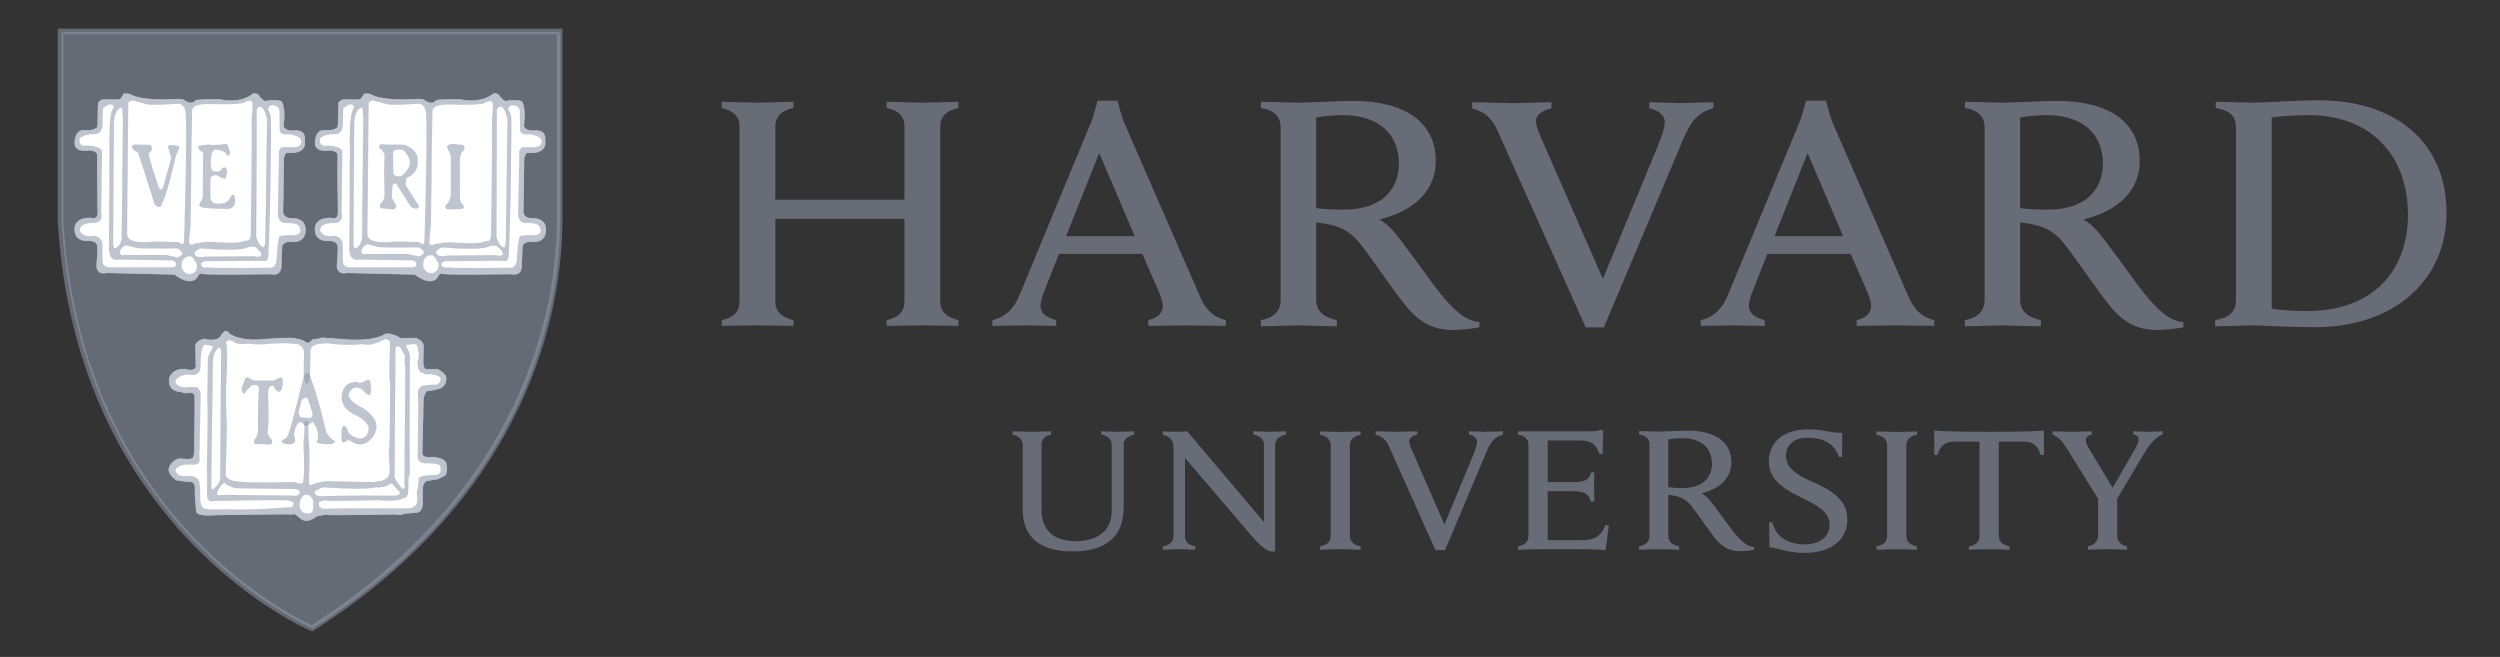<svg width="137" height="36" viewBox="0 0 137 36" fill="none" xmlns="http://www.w3.org/2000/svg">
<rect x="0" y="0" width="137" height="36" fill="#333333" stroke="none"/>
<g id="g10">
<g id="g12">
<g id="Clip path group">
<mask id="mask0_3845_1778" style="mask-type:luminance" maskUnits="userSpaceOnUse" x="0" y="0" width="137" height="36">
<g id="clipPath18">
<path id="path16" d="M0 3.8147e-06H137V36H0V3.8147e-06Z" fill="white"/>
</g>
</mask>
<g mask="url(#mask0_3845_1778)">
<g id="g14">
<g id="g20">
<path id="path22" d="M56.044 24.379C56.044 24.101 55.863 23.896 55.495 23.816V23.636C55.699 23.636 56.378 23.663 56.569 23.663C56.735 23.663 57.393 23.636 57.598 23.636V23.816C57.255 23.883 57.076 24.085 57.076 24.379V27.907C57.076 29.024 57.687 29.655 58.964 29.655C60.065 29.655 60.921 29.159 60.921 27.99V24.366C60.921 24.104 60.757 23.896 60.345 23.816V23.636C60.495 23.636 61.057 23.663 61.249 23.663C61.413 23.663 62.002 23.636 62.153 23.636V23.816C61.755 23.911 61.578 24.09 61.578 24.366V27.796C61.578 29.335 60.687 30.219 58.763 30.219C56.972 30.219 56.044 29.401 56.044 27.955V24.379Z" fill="#8E98A8" fill-opacity="0.57"/>
</g>
<g id="g24">
<path id="path26" d="M63.726 29.942C64.143 29.864 64.308 29.652 64.308 29.392V24.517C64.308 24.103 64.088 23.917 63.715 23.815V23.635C63.926 23.651 64.281 23.66 64.462 23.66C64.627 23.66 64.882 23.657 65.055 23.635L69.265 28.607V24.366C69.265 24.104 69.1 23.896 68.689 23.815V23.635C68.84 23.635 69.381 23.663 69.574 23.663C69.741 23.663 70.322 23.635 70.475 23.635V23.815C70.073 23.91 69.879 24.09 69.879 24.366V30.219H69.626C69.466 30.182 69.164 30.009 68.705 29.503L64.938 25.096V29.392C64.938 29.654 65.088 29.861 65.499 29.942V30.123C65.348 30.123 64.806 30.094 64.614 30.094C64.448 30.094 63.879 30.123 63.726 30.123V29.942Z" fill="#8E98A8" fill-opacity="0.57"/>
</g>
<g id="g28">
<path id="path30" d="M96.948 28.628H97.126C97.22 28.992 97.428 29.324 97.719 29.516C98.021 29.73 98.496 29.833 98.88 29.833C99.727 29.833 100.264 29.411 100.264 28.744C100.264 28.054 99.576 27.695 98.752 27.282C98.139 26.974 96.935 26.465 96.935 25.296C96.935 24.207 97.762 23.529 99.085 23.529C99.958 23.529 100.367 23.743 100.956 23.716L100.945 25.037H100.765C100.529 24.259 99.826 23.987 99.054 23.987C98.192 23.987 97.87 24.483 97.87 24.986C97.87 25.707 98.572 26.071 99.368 26.427C100.264 26.828 101.235 27.334 101.235 28.46C101.235 29.527 100.404 30.299 98.886 30.299C97.983 30.299 97.442 30.04 96.967 29.981L96.948 28.628Z" fill="#8E98A8" fill-opacity="0.57"/>
</g>
<g id="g32">
<path id="path34" d="M115.041 27.439L113.327 24.677C113.034 24.192 112.81 23.936 112.484 23.815V23.636C112.719 23.636 113.353 23.664 113.533 23.664C113.697 23.664 114.381 23.636 114.628 23.636V23.815C114.409 23.854 114.307 23.964 114.307 24.13C114.307 24.277 114.406 24.465 114.506 24.629C114.603 24.791 115.77 26.734 115.77 26.734L116.987 24.63C117.11 24.419 117.197 24.21 117.197 24.072C117.197 23.946 117.108 23.842 116.901 23.815V23.636C117.107 23.636 117.54 23.664 117.678 23.664C117.816 23.664 118.314 23.636 118.519 23.636V23.803C118.051 23.995 117.758 24.408 117.474 24.887L115.916 27.503M116.022 27.173V29.38C116.022 29.598 116.188 29.873 116.563 29.942V30.123C116.354 30.123 115.672 30.094 115.474 30.094C115.308 30.094 114.654 30.123 114.417 30.123V29.942C114.794 29.873 114.974 29.598 114.974 29.38V27.27" fill="#8E98A8" fill-opacity="0.57"/>
</g>
<g id="g36">
<path id="path38" d="M83.188 23.636H87.208C87.332 23.636 87.55 23.622 87.674 23.567H87.854L87.826 24.879H87.648C87.495 24.466 87.336 24.136 86.558 24.136H84.812V26.422H86.158C86.354 26.422 86.591 26.406 86.694 26.381C86.997 26.315 87.13 26.146 87.191 25.887H87.37C87.357 26.084 87.357 26.535 87.357 26.669C87.357 26.803 87.37 27.278 87.37 27.493H87.191C87.104 27.235 86.987 27.038 86.694 26.966C86.591 26.939 86.35 26.916 86.158 26.916H84.812V29.598H86.711C87.54 29.598 87.781 29.251 87.987 28.761L88.164 28.802L87.987 30.15C87.37 30.095 87 30.095 86.3 30.095H84.295C84.101 30.095 83.392 30.123 83.186 30.123V29.943C83.548 29.874 83.76 29.694 83.76 29.346V24.386C83.76 24.078 83.595 23.886 83.188 23.818V23.636Z" fill="#8E98A8" fill-opacity="0.57"/>
</g>
<g id="g40">
<path id="path42" d="M72.921 24.421C72.921 24.088 72.724 23.905 72.337 23.821V23.643C72.552 23.643 73.25 23.67 73.453 23.67C73.624 23.67 74.341 23.643 74.559 23.643V23.821C74.174 23.905 73.972 24.071 73.972 24.421V29.346C73.972 29.679 74.17 29.86 74.559 29.942V30.123C74.341 30.123 73.654 30.095 73.453 30.095C73.28 30.095 72.552 30.123 72.336 30.123V29.942C72.732 29.868 72.921 29.694 72.921 29.346V24.421Z" fill="#8E98A8" fill-opacity="0.57"/>
</g>
<g id="g44">
<path id="path46" d="M103.415 24.421C103.415 24.088 103.215 23.905 102.829 23.821V23.643C103.044 23.643 103.742 23.67 103.944 23.67C104.116 23.67 104.833 23.643 105.051 23.643V23.821C104.666 23.905 104.465 24.071 104.465 24.421V29.346C104.465 29.679 104.663 29.86 105.051 29.942V30.123C104.835 30.123 104.148 30.095 103.944 30.095C103.774 30.095 103.044 30.123 102.829 30.123V29.942C103.224 29.868 103.415 29.694 103.415 29.346V24.421Z" fill="#8E98A8" fill-opacity="0.57"/>
</g>
<g id="g48">
<path id="path50" d="M109.002 23.663C106.798 23.663 106.446 23.622 105.995 23.594L105.999 24.931H106.178C106.343 24.338 106.671 24.2 107.097 24.2H108.479V29.346C108.479 29.694 108.289 29.868 107.893 29.942V30.123C108.11 30.123 108.845 30.095 109.014 30.095C109.216 30.095 109.906 30.123 110.121 30.123V29.942C109.731 29.86 109.534 29.679 109.534 29.346V24.2H110.905C111.346 24.2 111.662 24.351 111.826 24.931H112.004L112.006 23.594C111.559 23.622 111.206 23.663 109.002 23.663Z" fill="#8E98A8" fill-opacity="0.57"/>
</g>
<g id="g52">
<path id="path54" d="M91.419 29.346C91.419 29.679 91.629 29.86 92.018 29.942V30.123C91.802 30.123 91.098 30.095 90.896 30.095C90.724 30.095 90.036 30.123 89.819 30.123V29.942C90.18 29.873 90.392 29.694 90.392 29.346V24.371C90.392 24.065 90.226 23.872 89.82 23.803V23.624C90.036 23.624 90.717 23.651 90.91 23.651C91.226 23.651 92.122 23.598 92.475 23.598C94.019 23.598 94.88 24.239 94.88 25.339C94.88 26.203 94.239 26.788 93.254 27.027C93.254 27.027 93.479 27.158 93.703 27.42C93.975 27.743 94.711 28.803 95.016 29.174C95.321 29.546 95.711 29.96 96.129 29.979V30.124C95.928 30.168 95.607 30.207 95.362 30.207C94.837 30.207 94.418 30.02 94.012 29.526C93.66 29.096 93.063 28.203 92.711 27.752C92.487 27.465 92.214 27.241 91.716 27.158C91.619 27.142 91.528 27.128 91.419 27.115V29.346ZM91.419 26.702C91.624 26.73 91.927 26.743 92.226 26.743C93.435 26.743 93.816 26.045 93.816 25.426C93.816 24.552 93.234 24.01 92.176 24.01C91.957 24.01 91.639 24.037 91.419 24.079V26.702Z" fill="#8E98A8" fill-opacity="0.57"/>
</g>
<g id="g56">
<path id="path58" d="M76.107 24.442C75.967 24.129 75.75 23.899 75.382 23.818V23.635C75.611 23.635 76.405 23.664 76.579 23.664C76.74 23.664 77.434 23.635 77.669 23.635V23.813C77.46 23.853 77.222 23.969 77.222 24.184C77.222 24.338 77.314 24.547 77.492 24.942L79.156 28.744L80.731 24.935C80.855 24.628 80.945 24.389 80.945 24.207C80.945 24.006 80.76 23.867 80.499 23.813V23.635C80.708 23.635 81.221 23.664 81.38 23.664C81.526 23.664 82.128 23.635 82.358 23.635V23.818C81.965 23.925 81.726 24.142 81.505 24.656L79.187 30.146H78.663L76.107 24.442Z" fill="#8E98A8" fill-opacity="0.57"/>
</g>
<g id="g60">
<path id="path62" d="M82.05 7.129C81.782 6.535 81.371 6.103 80.675 5.947V5.602C81.108 5.602 82.546 5.654 82.877 5.654C83.181 5.654 84.575 5.602 85.019 5.602V5.939C84.625 6.016 84.172 6.237 84.172 6.645C84.172 6.932 84.35 7.33 84.681 8.076L87.837 15.283L90.824 8.063C91.056 7.479 91.23 7.032 91.23 6.686C91.23 6.302 90.877 6.042 90.382 5.939V5.602C90.777 5.602 91.737 5.654 92.043 5.654C92.32 5.654 93.461 5.602 93.895 5.602V5.928C93.151 6.131 92.695 6.56 92.281 7.535L87.89 17.941H86.897L82.05 7.129Z" fill="#8E98A8" fill-opacity="0.57"/>
</g>
<g id="g64">
<path id="path66" d="M39.551 17.544C40.125 17.413 40.528 17.151 40.528 16.499V6.959C40.528 6.333 40.153 6.073 39.551 5.916V5.577C39.852 5.577 41.149 5.628 41.465 5.628C41.828 5.628 43.187 5.577 43.486 5.577V5.916C42.914 6.046 42.489 6.307 42.489 6.959V10.944H49.564V6.959C49.564 6.307 49.187 6.046 48.589 5.916V5.577C48.888 5.577 50.223 5.628 50.586 5.628C50.899 5.628 52.226 5.577 52.522 5.577V5.916C51.949 6.046 51.524 6.307 51.524 6.959V16.499C51.524 17.125 51.923 17.388 52.522 17.544V17.857C52.226 17.857 50.899 17.831 50.586 17.831C50.223 17.831 48.888 17.857 48.589 17.857V17.544C49.158 17.413 49.564 17.151 49.564 16.499V11.99H42.489V16.499C42.489 17.151 42.887 17.388 43.486 17.544V17.857C43.187 17.857 41.828 17.831 41.465 17.831C41.149 17.831 39.852 17.857 39.551 17.857V17.544Z" fill="#8E98A8" fill-opacity="0.57"/>
</g>
<g id="g68">
<path id="path70" d="M121.391 17.544C122.125 17.413 122.529 17.12 122.529 16.447V6.959C122.529 6.305 122.131 6.046 121.421 5.916V5.577C121.83 5.577 123.16 5.628 123.529 5.628C124.124 5.628 125.783 5.498 127.075 5.498C131.427 5.498 134.07 7.939 134.07 11.651C134.07 15.26 131.32 17.933 126.833 17.933C125.539 17.933 124.004 17.831 123.404 17.831C123.039 17.831 121.798 17.883 121.391 17.883V17.544ZM124.489 16.916C124.933 16.997 125.752 17.047 126.397 17.047C130.054 17.047 131.957 14.837 131.957 11.754C131.957 8.558 129.949 6.309 126.53 6.309C125.832 6.309 124.959 6.362 124.489 6.438V16.916Z" fill="#8E98A8" fill-opacity="0.57"/>
</g>
<g id="g72">
<path id="path74" d="M72.125 16.412C72.125 17.044 72.524 17.388 73.258 17.544V17.883C72.849 17.883 71.518 17.831 71.135 17.831C70.811 17.831 69.505 17.883 69.097 17.883V17.544C69.778 17.413 70.18 17.073 70.18 16.412V6.993C70.18 6.413 69.868 6.046 69.099 5.916V5.577C69.507 5.577 70.798 5.628 71.16 5.628C71.758 5.628 73.455 5.528 74.125 5.528C77.052 5.528 78.681 6.744 78.681 8.824C78.681 10.464 77.466 11.567 75.6 12.022C75.6 12.022 76.023 12.27 76.449 12.768C76.966 13.378 78.391 15.428 78.967 16.13C79.543 16.833 80.283 17.618 81.073 17.654V17.931C80.694 18.013 80.088 18.083 79.625 18.083C78.627 18.083 77.834 17.732 77.063 16.794C76.399 15.98 75.236 14.249 74.57 13.395C74.145 12.851 73.632 12.427 72.69 12.27C72.505 12.238 72.33 12.214 72.125 12.191V16.412ZM72.125 11.409C72.513 11.46 73.085 11.486 73.653 11.486C75.942 11.486 76.661 10.163 76.661 8.994C76.661 7.333 75.56 6.309 73.555 6.309C73.142 6.309 72.54 6.362 72.125 6.438V11.409Z" fill="#8E98A8" fill-opacity="0.57"/>
</g>
<g id="g76">
<path id="path78" d="M110.703 16.412C110.703 17.044 111.103 17.388 111.838 17.544V17.883C111.43 17.883 110.1 17.831 109.717 17.831C109.388 17.831 108.086 17.883 107.676 17.883V17.544C108.356 17.413 108.758 17.073 108.758 16.412V6.993C108.758 6.413 108.444 6.046 107.679 5.916V5.577C108.089 5.577 109.375 5.628 109.74 5.628C110.34 5.628 112.036 5.528 112.701 5.528C115.633 5.528 117.258 6.744 117.258 8.824C117.258 10.464 116.045 11.567 114.178 12.022C114.178 12.022 114.603 12.27 115.025 12.768C115.547 13.378 116.972 15.428 117.546 16.13C118.125 16.833 118.864 17.618 119.65 17.654V17.931C119.277 18.013 118.667 18.083 118.208 18.083C117.208 18.083 116.412 17.732 115.643 16.794C114.979 15.98 113.82 14.249 113.148 13.395C112.723 12.851 112.211 12.427 111.271 12.27C111.083 12.238 110.911 12.214 110.703 12.191V16.412ZM110.703 11.409C111.095 11.46 111.664 11.486 112.233 11.486C114.523 11.486 115.24 10.163 115.24 8.994C115.24 7.333 114.138 6.309 112.137 6.309C111.72 6.309 111.121 6.362 110.703 6.438V11.409Z" fill="#8E98A8" fill-opacity="0.57"/>
</g>
<g id="g80">
<path id="path82" d="M54.384 17.542C55.158 17.36 55.584 16.857 55.866 16.183L59.785 6.712C59.951 6.321 60.145 5.515 60.145 5.515H61.242C61.242 5.515 61.438 6.323 61.601 6.715L65.742 16.209C66.037 16.862 66.357 17.334 67.18 17.542L67.178 17.858C66.73 17.858 65.336 17.832 65.019 17.832C64.704 17.832 63.373 17.858 62.925 17.858L62.926 17.542C63.529 17.394 63.72 17.085 63.72 16.787C63.72 16.534 63.615 16.248 63.489 15.952L62.599 13.912H58.036L57.221 15.963C57.129 16.196 57.021 16.524 57.021 16.745C57.021 17.088 57.199 17.36 57.883 17.542L57.881 17.858C57.476 17.858 56.406 17.832 56.156 17.832L54.383 17.858L54.384 17.542ZM62.186 12.945L60.237 8.385L58.422 12.945H62.186Z" fill="#8E98A8" fill-opacity="0.57"/>
</g>
<g id="g84">
<path id="path86" d="M93.204 17.542C93.978 17.36 94.405 16.857 94.686 16.183L98.605 6.712C98.772 6.321 98.968 5.515 98.968 5.515H100.065C100.065 5.515 100.259 6.323 100.421 6.715L104.564 16.209C104.857 16.862 105.179 17.334 105.999 17.542L105.998 17.858C105.551 17.858 104.156 17.832 103.836 17.832C103.524 17.832 102.193 17.858 101.745 17.858V17.542C102.352 17.394 102.539 17.085 102.539 16.787C102.539 16.534 102.436 16.248 102.312 15.952L101.418 13.912H96.855L96.039 15.963C95.948 16.196 95.84 16.524 95.84 16.745C95.84 17.088 96.018 17.36 96.702 17.542V17.858C96.296 17.858 95.228 17.832 94.975 17.832L93.203 17.858L93.204 17.542ZM101.006 12.945L99.056 8.385L97.243 12.945H101.006Z" fill="#8E98A8" fill-opacity="0.57"/>
</g>
<g id="g88">
<path id="path90" d="M3.375 1.748H30.696V12.115C30.696 16.864 28.936 26.937 17.137 34.434C17.137 34.434 4.353 29.071 3.375 12.115L3.375 1.748Z" fill="#8E98A8" fill-opacity="0.56"/>
</g>
<g id="g92">
<path id="path94" d="M3.318 1.72H30.666V12.094C30.666 16.846 28.904 26.924 17.095 34.426C17.095 34.426 4.298 29.06 3.318 12.094L3.318 1.72Z" stroke="#8E98A8" stroke-opacity="0.56" stroke-width="0.307"/>
</g>
<g id="g96">
<path id="path98" d="M24.054 15.069C24.054 15.069 23.81 15.849 22.727 15.047L19.007 14.957C19.007 14.957 18.52 15.115 18.454 14.603C18.454 14.603 18.543 13.581 18.498 13.491C18.498 13.491 18.52 13.202 18.032 13.202C18.032 13.202 17.28 13.291 17.258 12.623C17.258 12.623 17.127 11.911 18.166 11.935C18.166 11.935 18.498 12.09 18.52 11.667C18.52 11.667 18.477 8.775 18.498 8.554C18.498 8.554 18.587 8.288 18.077 8.243C18.077 8.243 17.347 8.398 17.258 7.91C17.258 7.91 17.214 7.177 17.702 7.131C17.702 7.131 18.299 7.177 18.409 7.02C18.409 7.02 18.543 7.108 18.52 6.577L18.543 5.663C18.543 5.663 18.607 5.419 18.984 5.443C18.984 5.443 19.671 5.487 19.761 5.419C19.761 5.419 19.914 5.22 19.959 5.13C19.959 5.13 20.314 5.108 20.38 5.198C20.38 5.198 20.911 5.553 22.926 5.419C22.926 5.419 23.236 5.419 23.301 5.509C23.301 5.509 23.679 5.797 23.899 5.487C23.899 5.487 24.231 5.419 25.227 5.443C25.227 5.443 26.313 5.731 27.064 5.108L27.308 5.153C27.308 5.153 27.618 5.663 27.839 5.509C27.839 5.509 28.504 5.443 28.614 5.576C28.614 5.576 28.834 5.907 28.724 6.777C28.724 6.777 28.593 7.154 29.235 7.154C29.235 7.154 29.966 7.02 29.876 7.709C29.876 7.709 30.075 8.488 28.859 8.377C28.859 8.377 28.703 8.6 28.724 8.755C28.724 8.755 28.703 11.289 28.681 11.58C28.681 11.58 28.659 11.981 29.189 11.957C29.189 11.957 29.898 11.911 29.922 12.557C29.922 12.557 30.01 13.402 28.99 13.246C28.99 13.246 28.681 13.291 28.634 13.491L28.593 14.603C28.593 14.603 28.614 15.159 27.995 15.024C27.907 15.024 24.542 15.093 24.253 15.004C24.253 15.004 24.097 14.982 24.054 15.069Z" fill="white"/>
</g>
<g id="g100">
<path id="path102" d="M16.903 18.786C16.903 18.786 17.058 18.72 17.102 18.61C17.102 18.61 17.567 18.565 17.633 18.498L19.095 18.61C19.095 18.61 20.533 18.72 21.153 18.273C21.153 18.273 21.376 18.273 21.531 18.341C21.531 18.341 21.839 18.409 21.927 18.54L22.77 18.518C22.77 18.518 23.257 18.675 23.212 18.987V19.386C23.212 19.386 23.122 20.187 23.344 20.233H23.987C23.987 20.233 24.519 20.477 24.452 20.788C24.452 20.788 24.475 21.231 24.011 21.321C24.011 21.321 23.543 21.453 23.39 21.433C23.39 21.433 23.234 21.632 23.212 21.876L23.147 24.79C23.147 24.79 23.102 25.101 23.567 25.057C23.567 25.057 24.252 24.99 24.452 25.369C24.452 25.369 24.63 26.013 24.276 26.124L24.011 26.256L23.433 26.349C23.433 26.349 23.191 26.369 23.168 26.791V27.568C23.168 27.568 23.191 28.104 22.77 28.104L22.15 28.148C22.15 28.148 21.995 28.28 21.686 28.191C21.686 28.191 17.922 28.259 17.788 28.214L17.345 28.304C17.345 28.304 16.859 28.749 16.46 28.414L16.151 28.169C16.151 28.169 15.928 28.214 15.842 28.191C15.753 28.169 11.679 28.236 11.679 28.236C11.679 28.236 10.815 28.327 10.75 28.036C10.75 28.036 10.639 26.903 10.683 26.767C10.683 26.767 10.683 26.435 10.484 26.413C10.484 26.413 9.62 26.369 9.598 26.279C9.598 26.279 9.133 25.947 9.266 25.614C9.266 25.614 9.421 25.167 9.886 25.123C9.886 25.123 10.594 25.236 10.594 25.035C10.594 25.035 10.639 24.902 10.639 24.68C10.639 24.68 10.683 22.032 10.661 21.855C10.661 21.855 10.727 21.521 10.439 21.521C10.439 21.521 10.129 21.61 9.931 21.477C9.931 21.477 9.399 21.499 9.289 21.076C9.289 21.076 9.2 20.81 9.332 20.585C9.332 20.585 9.576 20.097 10.284 20.253C10.284 20.253 10.683 20.365 10.727 20.077L10.706 19.008C10.706 19.008 10.616 18.72 11.17 18.565C11.17 18.565 11.879 18.764 12.099 18.409C12.099 18.409 12.343 17.918 12.54 18.252C12.54 18.252 12.963 18.653 14.114 18.61C14.114 18.61 16.107 18.453 16.151 18.54C16.151 18.54 16.638 18.61 16.77 18.764L16.903 18.786Z" fill="white"/>
</g>
<g id="g104">
<path id="path106" d="M10.884 15.069C10.884 15.069 10.64 15.849 9.555 15.047L5.837 14.957C5.837 14.957 5.35 15.115 5.283 14.602C5.283 14.602 5.372 13.58 5.326 13.491C5.326 13.491 5.35 13.201 4.862 13.201C4.862 13.201 4.11 13.292 4.089 12.624C4.089 12.624 3.955 11.91 4.995 11.935C4.995 11.935 5.326 12.09 5.35 11.667C5.35 11.667 5.305 8.777 5.326 8.553C5.326 8.553 5.416 8.289 4.907 8.244C4.907 8.244 4.175 8.398 4.089 7.909C4.089 7.909 4.043 7.176 4.53 7.131C4.53 7.131 5.128 7.176 5.239 7.023C5.239 7.023 5.372 7.109 5.35 6.574L5.372 5.664C5.372 5.664 5.439 5.419 5.813 5.442C5.813 5.442 6.501 5.486 6.59 5.419C6.59 5.419 6.745 5.22 6.787 5.13C6.787 5.13 7.144 5.109 7.21 5.195C7.21 5.195 7.74 5.553 9.756 5.419C9.756 5.419 10.065 5.419 10.132 5.509C10.132 5.509 10.507 5.797 10.729 5.486C10.729 5.486 11.061 5.419 12.058 5.442C12.058 5.442 13.14 5.73 13.894 5.109L14.137 5.154C14.137 5.154 14.447 5.664 14.67 5.509C14.67 5.509 15.333 5.442 15.444 5.576C15.444 5.576 15.666 5.909 15.554 6.777C15.554 6.777 15.422 7.155 16.064 7.155C16.064 7.155 16.794 7.023 16.706 7.709C16.706 7.709 16.906 8.488 15.688 8.377C15.688 8.377 15.532 8.6 15.554 8.755C15.554 8.755 15.532 11.289 15.511 11.58C15.511 11.58 15.489 11.978 16.02 11.957C16.02 11.957 16.728 11.91 16.75 12.558C16.75 12.558 16.838 13.402 15.821 13.245C15.821 13.245 15.511 13.292 15.465 13.491L15.422 14.602C15.422 14.602 15.444 15.159 14.823 15.026C14.735 15.026 11.372 15.092 11.083 15.004C11.083 15.004 10.928 14.982 10.884 15.069Z" fill="white"/>
</g>
<g id="g108">
<path id="path110" d="M24.054 15.069C24.054 15.069 23.81 15.849 22.727 15.047L19.007 14.957C19.007 14.957 18.52 15.115 18.454 14.603C18.454 14.603 18.543 13.581 18.498 13.491C18.498 13.491 18.52 13.202 18.032 13.202C18.032 13.202 17.28 13.291 17.258 12.623C17.258 12.623 17.127 11.911 18.166 11.935C18.166 11.935 18.498 12.09 18.52 11.667C18.52 11.667 18.477 8.775 18.498 8.554C18.498 8.554 18.587 8.288 18.077 8.243C18.077 8.243 17.347 8.398 17.258 7.91C17.258 7.91 17.214 7.177 17.702 7.131C17.702 7.131 18.299 7.177 18.409 7.02C18.409 7.02 18.543 7.108 18.52 6.577L18.543 5.663C18.543 5.663 18.607 5.419 18.984 5.443C18.984 5.443 19.671 5.487 19.761 5.419C19.761 5.419 19.914 5.22 19.959 5.13C19.959 5.13 20.314 5.108 20.38 5.198C20.38 5.198 20.911 5.553 22.926 5.419C22.926 5.419 23.236 5.419 23.301 5.509C23.301 5.509 23.679 5.797 23.899 5.487C23.899 5.487 24.231 5.419 25.227 5.443C25.227 5.443 26.313 5.731 27.064 5.108L27.308 5.153C27.308 5.153 27.618 5.663 27.839 5.509C27.839 5.509 28.504 5.443 28.614 5.576C28.614 5.576 28.834 5.907 28.724 6.777C28.724 6.777 28.593 7.154 29.235 7.154C29.235 7.154 29.966 7.02 29.876 7.709C29.876 7.709 30.075 8.488 28.859 8.377C28.859 8.377 28.703 8.6 28.724 8.755C28.724 8.755 28.703 11.289 28.681 11.58C28.681 11.58 28.659 11.981 29.189 11.957C29.189 11.957 29.898 11.911 29.922 12.557C29.922 12.557 30.01 13.402 28.99 13.246C28.99 13.246 28.681 13.291 28.634 13.491L28.593 14.603C28.593 14.603 28.614 15.159 27.995 15.024C27.907 15.024 24.542 15.093 24.253 15.004C24.253 15.004 24.097 14.982 24.054 15.069Z" fill="#8E98A8" fill-opacity="0.56"/>
</g>
<g id="g112">
<path id="path114" d="M24.053 15.07C24.053 15.07 23.81 15.85 22.727 15.048L19.006 14.958C19.006 14.958 18.519 15.115 18.453 14.603C18.453 14.603 18.543 13.58 18.497 13.491C18.497 13.491 18.519 13.202 18.031 13.202C18.031 13.202 17.279 13.292 17.257 12.623C17.257 12.623 17.125 11.912 18.165 11.935C18.165 11.935 18.497 12.09 18.519 11.667C18.519 11.667 18.475 8.776 18.497 8.554C18.497 8.554 18.587 8.288 18.076 8.243C18.076 8.243 17.346 8.398 17.257 7.91C17.257 7.91 17.214 7.176 17.701 7.131C17.701 7.131 18.298 7.176 18.409 7.02C18.409 7.02 18.543 7.108 18.519 6.576L18.543 5.662C18.543 5.662 18.606 5.419 18.985 5.442C18.985 5.442 19.671 5.486 19.76 5.419C19.76 5.419 19.913 5.22 19.959 5.13C19.959 5.13 20.313 5.107 20.379 5.197C20.379 5.197 20.91 5.553 22.925 5.419C22.925 5.419 23.236 5.419 23.3 5.508C23.3 5.508 23.678 5.797 23.899 5.486C23.899 5.486 24.231 5.419 25.227 5.442C25.227 5.442 26.313 5.73 27.064 5.107L27.309 5.151C27.309 5.151 27.618 5.662 27.839 5.508C27.839 5.508 28.503 5.442 28.613 5.574C28.613 5.574 28.835 5.907 28.725 6.776C28.725 6.776 28.593 7.154 29.235 7.154C29.235 7.154 29.966 7.02 29.876 7.708C29.876 7.708 30.075 8.488 28.858 8.377C28.858 8.377 28.703 8.599 28.725 8.755C28.725 8.755 28.703 11.289 28.681 11.579C28.681 11.579 28.659 11.98 29.19 11.958C29.19 11.958 29.899 11.912 29.922 12.557C29.922 12.557 30.009 13.402 28.991 13.245C28.991 13.245 28.681 13.292 28.635 13.491L28.593 14.603C28.593 14.603 28.613 15.159 27.996 15.025C27.907 15.025 24.542 15.093 24.253 15.004C24.253 15.004 24.096 14.983 24.053 15.07Z" stroke="#8E98A8" stroke-opacity="0.56" stroke-width="0.013"/>
</g>
<g id="g116">
<path id="path118" d="M19.87 5.908C19.87 5.908 19.914 6.353 19.914 6.466C19.914 6.576 19.848 12.89 19.848 12.89C19.848 12.89 19.914 13.38 19.495 13.625C19.495 13.625 19.383 13.668 19.362 13.357L19.405 6.689C19.405 6.689 19.45 5.864 19.87 5.908Z" fill="white"/>
</g>
<g id="g120">
<path id="path122" d="M19.871 5.907C19.871 5.907 19.914 6.352 19.914 6.465C19.914 6.576 19.849 12.891 19.849 12.891C19.849 12.891 19.914 13.38 19.495 13.625C19.495 13.625 19.383 13.669 19.361 13.358L19.405 6.688C19.405 6.688 19.449 5.863 19.871 5.907Z" stroke="#8E98A8" stroke-opacity="0.56" stroke-width="0.016"/>
</g>
<g id="g124">
<path id="path126" d="M19.14 13.691C19.14 13.691 19.184 7.42 19.163 7.309C19.14 7.199 19.184 7.4 19.184 7.4C19.184 7.4 19.118 6.309 19.406 5.863C19.406 5.863 19.316 5.487 18.808 5.953L18.785 6.864C18.785 6.864 18.785 7.376 18.321 7.354C18.321 7.354 17.79 7.331 17.546 7.575C17.546 7.575 17.413 8.065 17.922 7.977C17.922 7.977 18.719 7.977 18.764 8.309L18.719 11.667C18.719 11.667 18.897 12.226 18.277 12.226C18.277 12.226 17.522 12.178 17.546 12.645C17.546 12.645 17.702 13.045 18.343 12.913C18.343 12.913 18.808 13 18.785 13.447V14.291C18.785 14.291 18.741 14.627 19.184 14.648H22.637C22.637 14.648 22.814 14.669 22.814 14.447C22.814 14.447 22.792 14.27 22.527 14.27L19.649 14.225C19.649 14.225 19.184 14.381 19.14 13.691Z" fill="white"/>
</g>
<g id="g128">
<path id="path130" d="M19.805 13.681C19.805 13.681 19.716 13.992 20.048 13.927H22.328L22.947 14.062C22.947 14.062 23.588 13.904 22.947 13.549C22.947 13.549 20.91 13.569 20.734 13.526C20.734 13.526 20.313 13.416 20.222 13.393C20.222 13.393 20.003 13.305 19.805 13.681Z" fill="white"/>
</g>
<g id="g132">
<path id="path134" d="M19.804 13.681C19.804 13.681 19.715 13.992 20.047 13.928H22.328L22.946 14.062C22.946 14.062 23.589 13.905 22.946 13.549C22.946 13.549 20.91 13.569 20.733 13.526C20.733 13.526 20.312 13.415 20.222 13.393C20.222 13.393 20.002 13.304 19.804 13.681Z" stroke="#8E98A8" stroke-opacity="0.56" stroke-width="0.016"/>
</g>
<g id="g136">
<path id="path138" d="M23.589 13.992C23.589 13.992 23.169 13.992 23.19 14.55C23.19 14.55 23.235 14.97 23.677 14.97C23.677 14.97 24.075 14.905 24.032 14.46C24.032 14.46 23.788 13.904 23.589 13.992Z" fill="white"/>
</g>
<g id="g140">
<path id="path142" d="M23.899 13.771C23.899 13.771 24.098 13.549 24.232 13.549C24.232 13.549 26.445 13.748 26.819 13.482C26.819 13.482 27.153 13.416 27.242 13.482C27.242 13.482 27.573 13.748 27.573 13.904C27.573 13.904 27.552 14.106 27.153 13.992C27.153 13.992 24.652 14.016 24.519 14.016C24.519 14.016 23.831 14.171 23.899 13.771Z" fill="white"/>
</g>
<g id="g144">
<path id="path146" d="M23.898 13.771C23.898 13.771 24.097 13.549 24.231 13.549C24.231 13.549 26.445 13.748 26.82 13.481C26.82 13.481 27.154 13.415 27.243 13.481C27.243 13.481 27.574 13.748 27.574 13.905C27.574 13.905 27.552 14.106 27.154 13.992C27.154 13.992 24.651 14.017 24.518 14.017C24.518 14.017 23.83 14.171 23.898 13.771Z" stroke="#8E98A8" stroke-opacity="0.56" stroke-width="0.016"/>
</g>
<g id="g148">
<path id="path150" d="M24.186 14.492C24.186 14.492 24.186 14.312 24.497 14.312L27.595 14.29C27.595 14.29 27.884 14.446 27.884 13.914C27.884 13.914 27.997 11.49 28.007 8.821C28.011 8.027 28.047 7.193 28.019 6.421C28.019 6.421 27.95 6.087 27.861 6.019C27.861 6.019 27.861 5.664 28.238 5.797C28.238 5.797 28.57 5.82 28.481 6.333L28.504 7.108C28.504 7.108 28.438 7.443 29.034 7.353C29.034 7.353 29.631 7.443 29.655 7.664C29.655 7.664 29.831 8.111 29.124 8.065H28.613C28.613 8.065 28.392 8.198 28.459 8.466L28.392 11.691C28.392 11.691 28.348 12.246 28.88 12.225C28.88 12.225 29.432 12.202 29.543 12.38C29.543 12.38 29.922 12.936 29.101 12.891C29.101 12.891 28.592 12.868 28.481 12.958C28.481 12.958 28.392 13.069 28.326 14.115C28.326 14.115 28.371 14.738 27.906 14.669C27.906 14.669 24.828 14.713 24.541 14.648C24.541 14.648 24.231 14.738 24.186 14.492Z" fill="white"/>
</g>
<g id="g152">
<path id="path154" d="M20.203 5.706L20.136 12.846C20.136 12.846 20.114 13.177 20.668 13.244C20.668 13.244 21.309 13.31 21.463 13.244C21.463 13.244 21.886 13.221 22.969 13.266C22.969 13.266 23.236 13.536 23.258 13.199C23.258 13.199 23.434 7.42 23.348 6.217C23.348 6.217 23.323 5.706 22.948 5.683C22.948 5.683 21.265 5.82 21.11 5.683L20.446 5.507C20.446 5.507 20.18 5.529 20.203 5.706Z" fill="white"/>
</g>
<g id="g156">
<path id="path158" d="M23.7 6.063C23.7 6.063 23.633 9.421 23.656 9.532L23.612 12.355L23.522 13.334C23.522 13.334 23.656 13.534 23.766 13.401C23.766 13.401 24.475 13.221 24.917 13.291C24.917 13.291 26.336 13.423 26.622 13.199C26.622 13.199 26.844 13.31 26.909 12.955C26.909 12.955 26.996 6.73 26.956 6.619C26.956 6.619 27.041 5.727 26.996 5.641C26.996 5.641 26.977 5.441 26.6 5.618C26.6 5.618 26.643 5.797 24.541 5.727C24.541 5.727 23.745 5.706 23.7 6.063Z" fill="white"/>
</g>
<g id="g160">
<path id="path162" d="M27.221 5.975L27.199 13C27.199 13 27.376 13.625 27.663 13.559C27.663 13.559 27.706 13.425 27.728 13.202L27.818 6.508C27.818 6.508 27.595 5.443 27.221 5.975Z" fill="white"/>
</g>
<g id="g164">
<path id="path166" d="M27.22 5.974L27.198 13.001C27.198 13.001 27.376 13.626 27.663 13.56C27.663 13.56 27.707 13.425 27.728 13.203L27.817 6.508C27.817 6.508 27.595 5.442 27.22 5.974Z" stroke="#8E98A8" stroke-opacity="0.56" stroke-width="0.016"/>
</g>
<g id="g168">
<path id="path170" d="M24.502 8.078C24.436 7.901 24.878 7.879 24.878 7.879L25.1 7.923C25.255 7.901 25.41 7.968 25.41 7.968C25.565 8.212 25.299 8.345 25.299 8.345L25.211 8.635C25.188 8.88 25.211 10.992 25.211 10.992C25.255 11.102 25.432 11.301 25.432 11.301C25.432 11.503 25.188 11.459 25.188 11.459L24.547 11.481C24.347 11.459 24.413 11.236 24.413 11.236C24.635 11.125 24.701 10.723 24.701 10.723V8.523L24.502 8.078Z" fill="#8E98A8" fill-opacity="0.56"/>
</g>
<g id="g172">
<path id="path174" d="M21.514 10.147L21.47 10.836L21.668 11.169C21.802 11.346 21.58 11.481 21.58 11.481L20.872 11.415C20.74 11.346 20.872 11.124 20.872 11.124C21.049 11.015 21.071 10.724 21.071 10.724L21.049 9.435L21.071 8.501C21.071 8.389 20.895 8.19 20.895 8.19C20.74 8.168 20.784 7.968 20.784 7.968C20.828 7.856 21.203 7.923 21.203 7.923H22.134C23.02 8.212 22.887 8.857 22.887 8.857C22.954 9.501 22.268 9.769 22.268 9.769L22.222 10.125L22.865 11.146C22.975 11.236 22.954 11.326 22.954 11.326C22.865 11.571 22.51 11.326 22.51 11.326L21.714 10.08C21.647 9.99 21.514 10.147 21.514 10.147ZM21.536 8.389C21.558 8.88 21.558 9.546 21.558 9.546C21.98 9.88 22.222 9.412 22.222 9.412C22.774 8.88 22.222 8.389 22.134 8.257C22.044 8.123 21.602 8.234 21.602 8.234L21.536 8.389Z" fill="#8E98A8" fill-opacity="0.56"/>
</g>
<g id="g176">
<path id="path178" d="M16.903 18.786C16.903 18.786 17.058 18.72 17.102 18.61C17.102 18.61 17.567 18.565 17.633 18.498L19.095 18.61C19.095 18.61 20.533 18.72 21.153 18.273C21.153 18.273 21.376 18.273 21.531 18.341C21.531 18.341 21.839 18.409 21.927 18.54L22.77 18.518C22.77 18.518 23.257 18.675 23.212 18.987V19.386C23.212 19.386 23.122 20.187 23.344 20.233H23.987C23.987 20.233 24.519 20.477 24.452 20.788C24.452 20.788 24.475 21.231 24.011 21.321C24.011 21.321 23.543 21.453 23.39 21.433C23.39 21.433 23.234 21.632 23.212 21.876L23.147 24.79C23.147 24.79 23.102 25.101 23.567 25.057C23.567 25.057 24.252 24.99 24.452 25.369C24.452 25.369 24.63 26.013 24.276 26.124L24.011 26.256L23.433 26.349C23.433 26.349 23.191 26.369 23.168 26.791V27.568C23.168 27.568 23.191 28.104 22.77 28.104L22.15 28.148C22.15 28.148 21.995 28.28 21.686 28.191C21.686 28.191 17.922 28.259 17.788 28.214L17.345 28.304C17.345 28.304 16.859 28.749 16.46 28.414L16.151 28.169C16.151 28.169 15.928 28.214 15.842 28.191C15.753 28.169 11.679 28.236 11.679 28.236C11.679 28.236 10.815 28.327 10.75 28.036C10.75 28.036 10.639 26.903 10.683 26.767C10.683 26.767 10.683 26.435 10.484 26.413C10.484 26.413 9.62 26.369 9.598 26.279C9.598 26.279 9.133 25.947 9.266 25.614C9.266 25.614 9.421 25.167 9.886 25.123C9.886 25.123 10.594 25.236 10.594 25.035C10.594 25.035 10.639 24.902 10.639 24.68C10.639 24.68 10.683 22.032 10.661 21.855C10.661 21.855 10.727 21.521 10.439 21.521C10.439 21.521 10.129 21.61 9.931 21.477C9.931 21.477 9.399 21.499 9.289 21.076C9.289 21.076 9.2 20.81 9.332 20.585C9.332 20.585 9.576 20.097 10.284 20.253C10.284 20.253 10.683 20.365 10.727 20.077L10.706 19.008C10.706 19.008 10.616 18.72 11.17 18.565C11.17 18.565 11.879 18.764 12.099 18.409C12.099 18.409 12.343 17.918 12.54 18.252C12.54 18.252 12.963 18.653 14.114 18.61C14.114 18.61 16.107 18.453 16.151 18.54C16.151 18.54 16.638 18.61 16.77 18.764L16.903 18.786Z" fill="#8E98A8" fill-opacity="0.56"/>
</g>
<g id="g180">
<path id="path182" d="M16.903 18.758C16.903 18.758 17.057 18.693 17.102 18.582C17.102 18.582 17.567 18.537 17.633 18.47L19.094 18.582C19.094 18.582 20.533 18.693 21.153 18.247C21.153 18.247 21.376 18.247 21.531 18.314C21.531 18.314 21.84 18.381 21.927 18.513L22.771 18.491C22.771 18.491 23.257 18.649 23.212 18.959V19.359C23.212 19.359 23.123 20.16 23.345 20.204H23.988C23.988 20.204 24.519 20.45 24.453 20.761C24.453 20.761 24.476 21.204 24.011 21.294C24.011 21.294 23.544 21.427 23.391 21.405C23.391 21.405 23.235 21.605 23.212 21.85L23.146 24.764C23.146 24.764 23.102 25.073 23.567 25.03C23.567 25.03 24.252 24.965 24.453 25.342C24.453 25.342 24.631 25.986 24.276 26.098L24.011 26.231L23.434 26.321C23.434 26.321 23.191 26.343 23.169 26.764V27.544C23.169 27.544 23.191 28.077 22.771 28.077L22.151 28.122C22.151 28.122 21.995 28.255 21.686 28.166C21.686 28.166 17.922 28.233 17.789 28.187L17.345 28.277C17.345 28.277 16.859 28.722 16.46 28.387L16.15 28.142C16.15 28.142 15.929 28.187 15.841 28.166C15.752 28.142 11.679 28.21 11.679 28.21C11.679 28.21 10.815 28.3 10.749 28.01C10.749 28.01 10.639 26.875 10.683 26.741C10.683 26.741 10.683 26.409 10.483 26.387C10.483 26.387 9.62 26.343 9.597 26.253C9.597 26.253 9.132 25.919 9.265 25.587C9.265 25.587 9.421 25.141 9.886 25.096C9.886 25.096 10.594 25.21 10.594 25.007C10.594 25.007 10.639 24.874 10.639 24.653C10.639 24.653 10.683 22.006 10.661 21.828C10.661 21.828 10.727 21.493 10.438 21.493C10.438 21.493 10.129 21.582 9.93 21.45C9.93 21.45 9.399 21.472 9.288 21.049C9.288 21.049 9.198 20.783 9.332 20.559C9.332 20.559 9.575 20.07 10.284 20.226C10.284 20.226 10.683 20.339 10.727 20.05L10.705 18.981C10.705 18.981 10.616 18.693 11.17 18.537C11.17 18.537 11.878 18.737 12.1 18.381C12.1 18.381 12.342 17.892 12.541 18.224C12.541 18.224 12.963 18.625 14.113 18.582C14.113 18.582 16.107 18.425 16.15 18.513C16.15 18.513 16.638 18.582 16.77 18.737L16.903 18.758Z" stroke="#8E98A8" stroke-opacity="0.56" stroke-width="0.013"/>
</g>
<g id="g184">
<path id="path186" d="M17.479 27.525C17.479 27.525 17.745 27.39 17.923 27.436C18.1 27.48 20.689 27.414 20.689 27.414C20.689 27.414 21.818 27.503 21.996 27.345L22.26 27.257C22.26 27.257 22.371 27.124 22.371 26.948C22.371 26.768 22.393 26.167 22.393 26.167L22.461 25.947C22.461 25.947 22.438 25.724 22.461 19.786C22.461 19.786 22.548 19.321 22.26 19.03C22.26 19.03 22.26 18.854 22.348 18.875C22.438 18.899 22.393 18.899 22.393 18.899C22.393 18.899 22.791 18.786 22.857 18.941C22.857 18.941 23.036 19.473 22.88 19.786C22.88 19.786 22.835 20.432 23.17 20.432C23.17 20.432 23.301 20.566 23.567 20.498C23.567 20.498 24.142 20.566 24.142 20.742C24.142 20.742 24.142 21.144 23.743 21.077L23.211 21.12C23.211 21.12 22.857 21.189 22.902 21.61C22.947 22.032 22.88 25.057 22.88 25.057C22.88 25.057 22.88 25.414 23.434 25.392C23.434 25.392 24.12 25.369 24.12 25.568C24.12 25.568 24.297 26.012 23.81 26.035C23.81 26.035 22.88 26.012 22.947 26.279C22.947 26.279 22.88 26.903 22.835 27.012C22.835 27.012 22.926 27.525 22.813 27.614C22.813 27.614 22.748 27.902 22.151 27.858C22.151 27.858 18.344 27.837 17.745 27.881C17.745 27.881 17.39 27.837 17.479 27.525Z" fill="white"/>
</g>
<g id="g188">
<path id="path190" d="M16.794 27.103C16.794 27.103 17.169 27.168 17.169 27.525C17.169 27.88 17.192 28.081 16.969 28.125C16.748 28.169 16.506 28.104 16.44 27.815C16.372 27.525 16.483 27.168 16.794 27.103Z" fill="white"/>
</g>
<g id="g192">
<path id="path194" d="M17.235 26.925C17.235 26.925 17.634 26.657 17.789 26.703C17.789 26.703 19.802 26.835 20.424 26.726C21.043 26.614 20.667 26.703 20.667 26.703C20.667 26.703 21.198 26.703 21.352 26.502C21.352 26.502 21.508 26.459 21.596 26.614L21.927 26.971C21.927 26.971 21.952 27.191 21.574 27.169C21.574 27.169 17.965 27.169 17.855 27.191C17.855 27.191 17.169 27.301 17.235 26.925Z" fill="white"/>
</g>
<g id="g196">
<path id="path198" d="M17.235 26.925C17.235 26.925 17.633 26.657 17.788 26.702C17.788 26.702 19.803 26.835 20.424 26.726C21.044 26.613 20.667 26.702 20.667 26.702C20.667 26.702 21.199 26.702 21.353 26.5C21.353 26.5 21.508 26.458 21.597 26.613L21.928 26.971C21.928 26.971 21.952 27.192 21.575 27.169C21.575 27.169 17.966 27.169 17.855 27.192C17.855 27.192 17.169 27.302 17.235 26.925Z" stroke="#8E98A8" stroke-opacity="0.56" stroke-width="0.016"/>
</g>
<g id="g200">
<path id="path202" d="M11.989 19.031C11.989 19.031 12.144 19.031 12.122 19.298L12.077 26.013C12.077 26.013 12.144 26.459 11.768 26.747C11.768 26.747 11.567 26.991 11.567 26.614L11.658 19.765C11.658 19.765 11.679 19.253 11.989 19.031Z" fill="white"/>
</g>
<g id="g204">
<path id="path206" d="M11.989 19.03C11.989 19.03 12.144 19.03 12.123 19.297L12.077 26.014C12.077 26.014 12.144 26.46 11.767 26.748C11.767 26.748 11.566 26.992 11.566 26.615L11.657 19.765C11.657 19.765 11.678 19.253 11.989 19.03Z" stroke="#8E98A8" stroke-opacity="0.56" stroke-width="0.016"/>
</g>
<g id="g208">
<path id="path210" d="M11.635 19.076C11.635 19.076 11.369 19.566 11.391 19.678L11.369 21.166C11.369 21.166 11.347 22.122 11.369 22.234C11.391 22.344 11.347 25.146 11.347 25.146C11.347 25.146 11.325 25.679 11.347 25.858V27.058C11.347 27.058 11.302 27.593 11.7 27.457C11.7 27.457 15.597 27.369 15.841 27.437C15.841 27.437 16.194 27.503 16.064 27.681C16.064 27.681 16.064 27.837 15.818 27.792C15.818 27.792 13.981 27.969 12.321 27.903C12.321 27.903 11.214 27.969 11.146 27.837C11.146 27.837 10.97 27.815 10.97 27.169C10.97 27.169 10.97 26.57 10.927 26.459C10.927 26.459 10.97 26.144 10.417 26.079C10.417 26.079 9.643 26.214 9.62 25.747C9.62 25.747 9.73 25.413 10.484 25.457C10.484 25.457 11.037 25.546 10.927 25.1L10.993 21.811C10.993 21.811 11.061 21.231 10.683 21.207C10.683 21.207 10.33 21.189 10.217 21.231C10.217 21.231 9.576 21.231 9.62 20.855C9.62 20.855 9.842 20.454 10.484 20.544C10.484 20.544 10.97 20.632 10.993 20.077C10.993 20.077 10.97 18.942 11.236 18.899C11.236 18.899 11.79 18.919 11.635 19.076Z" fill="white"/>
</g>
<g id="g212">
<path id="path214" d="M12.299 26.435C12.299 26.435 12.609 26.767 13.119 26.748L16.127 26.791C16.127 26.791 16.461 26.815 16.44 26.991C16.44 26.991 16.393 27.257 15.996 27.168L12.365 27.124L11.966 27.149C11.966 27.149 11.7 27.103 12.122 26.592L12.299 26.435Z" fill="white"/>
</g>
<g id="g216">
<path id="path218" d="M12.298 26.434C12.298 26.434 12.608 26.767 13.119 26.747L16.128 26.791C16.128 26.791 16.461 26.814 16.441 26.991C16.441 26.991 16.394 27.258 15.998 27.17L12.365 27.126L11.965 27.149C11.965 27.149 11.7 27.104 12.122 26.591L12.298 26.434Z" stroke="#8E98A8" stroke-opacity="0.56" stroke-width="0.016"/>
</g>
<g id="g220">
<path id="path222" d="M21.597 26.144C21.597 26.144 21.862 26.657 21.995 26.727C21.995 26.727 22.239 27.013 22.173 26.502L22.217 20.098C22.217 20.098 22.15 19.875 22.217 19.52L21.952 19.031C21.952 19.031 21.663 18.809 21.663 19.164L21.619 25.991L21.597 26.144Z" fill="white"/>
</g>
<g id="g224">
<path id="path226" d="M21.596 26.145C21.596 26.145 21.862 26.657 21.996 26.727C21.996 26.727 22.239 27.015 22.173 26.502L22.217 20.096C22.217 20.096 22.15 19.875 22.217 19.52L21.951 19.03C21.951 19.03 21.662 18.809 21.662 19.164L21.618 25.992L21.596 26.145Z" stroke="#8E98A8" stroke-opacity="0.56" stroke-width="0.016"/>
</g>
<g id="g228">
<path id="path230" d="M16.682 23.1C16.682 23.1 16.705 23.631 16.637 24.142C16.601 24.424 16.727 25.723 16.615 26.389C16.615 26.389 16.595 26.612 16.128 26.413C16.128 26.413 13.295 26.478 13.207 26.389C13.207 26.389 12.432 26.413 12.365 26.012C12.365 26.012 12.476 22.965 12.41 22.852C12.41 22.852 12.365 21.185 12.41 21.03C12.41 21.03 12.476 19.496 12.432 19.318C12.432 19.318 12.454 18.962 12.387 18.784C12.387 18.784 12.387 18.561 12.765 18.694C12.765 18.694 12.896 18.939 13.627 18.83C13.627 18.83 14.159 18.919 14.669 18.851C14.669 18.851 15.796 18.763 16.085 18.851C16.085 18.851 16.529 18.763 16.659 19.253L16.637 20.631L16.769 21.075L16.925 20.965L16.991 20.631L17.013 19.163C17.013 19.163 17.101 18.895 17.457 18.851C17.457 18.851 18.01 18.784 18.1 18.83C18.188 18.873 19.382 18.939 19.716 18.873C20.047 18.806 20.112 19.095 21.11 18.585C21.11 18.585 21.376 18.607 21.376 18.784C21.376 18.784 21.286 20.676 21.376 21.03C21.376 21.03 21.376 24.498 21.307 24.743L21.352 25.855C21.352 25.855 21.396 26.344 20.623 26.389C20.623 26.389 21.11 26.456 18.053 26.367C18.053 26.367 17.567 26.344 17.036 26.588C17.036 26.588 16.925 26.567 16.925 26.278C16.925 26.278 17.013 25.234 16.925 24.209L16.882 23.075L16.682 23.1Z" fill="white"/>
</g>
<g id="g232">
<path id="path234" d="M14.69 21.522C14.69 21.522 14.756 23.167 14.69 23.389L14.669 23.746C14.669 23.746 14.756 23.989 14.889 24.079C14.889 24.079 15.001 24.389 14.734 24.368C14.734 24.368 14.182 24.323 14.049 24.344C14.049 24.344 13.738 24.344 14.049 23.946C14.049 23.946 14.159 23.788 14.136 23.389C14.136 23.389 14.136 21.522 14.182 21.412C14.182 21.412 14.225 21.166 14.07 21.099L13.804 21.122L13.473 21.433C13.473 21.433 13.406 21.768 13.251 21.412V21.232L13.451 20.699L13.584 20.676C13.584 20.676 13.782 20.809 13.959 20.855H15.001L15.376 20.676C15.376 20.676 15.531 20.699 15.489 20.899C15.489 20.899 15.553 21.412 15.266 21.477C15.266 21.477 15.088 21.412 15.001 21.166C15.001 21.166 14.713 21.011 14.69 21.522Z" fill="#8E98A8" fill-opacity="0.56"/>
</g>
<g id="g236">
<path id="path238" d="M19.581 20.922C19.581 20.922 18.742 20.855 18.721 21.766C18.721 21.766 18.63 22.39 19.561 22.791C19.561 22.791 20.247 23.123 20.201 23.545C20.201 23.545 20.113 24.301 19.382 23.924C19.382 23.924 19.029 23.745 19.053 23.545C19.053 23.545 18.94 23.3 18.808 23.345C18.808 23.345 18.652 23.389 18.721 24.123C18.721 24.123 18.721 24.412 19.053 24.123L19.227 24.169C19.227 24.169 19.826 24.658 20.334 24.056C20.334 24.056 20.888 23.545 20.489 22.923C20.489 22.923 20.201 22.48 19.693 22.257C19.693 22.257 19.206 22.032 19.096 21.655C19.096 21.655 19.251 20.987 19.847 21.343C19.847 21.343 20.069 21.61 20.201 21.655C20.201 21.655 20.379 21.655 20.334 21.253L20.292 20.922C20.292 20.922 20.247 20.674 19.936 20.922C19.936 20.922 19.648 21.032 19.581 20.922Z" fill="#8E98A8" fill-opacity="0.56"/>
</g>
<g id="g240">
<path id="path242" d="M16.881 20.453C17.036 20.567 17.058 20.788 17.058 20.788C17.501 21.966 17.878 23.68 17.878 23.68C17.988 23.9 18.188 24.079 18.188 24.079C18.564 24.212 18.188 24.322 18.188 24.322C18.032 24.39 17.524 24.302 17.524 24.302C17.257 24.255 17.367 24.168 17.367 24.168C17.479 24.057 17.39 23.611 17.39 23.611C17.367 23.435 17.169 23.145 17.169 23.145C17.081 23.1 16.926 23.3 16.926 23.3C16.926 23.3 16.683 23.389 16.659 23.3C16.637 23.209 16.483 23.125 16.483 23.125C16.217 23.125 16.107 23.788 16.107 23.788C16.261 24.345 16.107 24.255 16.107 24.255C15.975 24.434 15.553 24.302 15.553 24.302C15.354 24.255 15.488 24.099 15.488 24.099C15.73 24.057 15.796 23.788 15.796 23.788C15.908 23.633 16.615 20.743 16.615 20.743C16.683 20.609 16.726 20.342 16.881 20.453ZM16.529 21.921C16.506 22.032 16.35 22.655 16.35 22.655L16.483 22.88C16.483 22.88 16.837 22.9 16.97 22.9C17.101 22.9 17.125 22.791 17.125 22.677C17.125 22.567 16.881 21.9 16.881 21.9L16.769 21.767L16.529 21.921Z" fill="#8E98A8" fill-opacity="0.56"/>
</g>
<g id="g244">
<path id="path246" d="M10.884 15.069C10.884 15.069 10.64 15.849 9.555 15.047L5.837 14.957C5.837 14.957 5.35 15.115 5.283 14.602C5.283 14.602 5.372 13.58 5.326 13.491C5.326 13.491 5.35 13.201 4.862 13.201C4.862 13.201 4.11 13.292 4.089 12.624C4.089 12.624 3.955 11.91 4.995 11.935C4.995 11.935 5.326 12.09 5.35 11.667C5.35 11.667 5.305 8.777 5.326 8.553C5.326 8.553 5.416 8.289 4.907 8.244C4.907 8.244 4.175 8.398 4.089 7.909C4.089 7.909 4.043 7.176 4.53 7.131C4.53 7.131 5.128 7.176 5.239 7.023C5.239 7.023 5.372 7.109 5.35 6.574L5.372 5.664C5.372 5.664 5.439 5.419 5.813 5.442C5.813 5.442 6.501 5.486 6.59 5.419C6.59 5.419 6.745 5.22 6.787 5.13C6.787 5.13 7.144 5.109 7.21 5.195C7.21 5.195 7.74 5.553 9.756 5.419C9.756 5.419 10.065 5.419 10.132 5.509C10.132 5.509 10.507 5.797 10.729 5.486C10.729 5.486 11.061 5.419 12.058 5.442C12.058 5.442 13.14 5.73 13.894 5.109L14.137 5.154C14.137 5.154 14.447 5.664 14.67 5.509C14.67 5.509 15.333 5.442 15.444 5.576C15.444 5.576 15.666 5.909 15.554 6.777C15.554 6.777 15.422 7.155 16.064 7.155C16.064 7.155 16.794 7.023 16.706 7.709C16.706 7.709 16.906 8.488 15.688 8.377C15.688 8.377 15.532 8.6 15.554 8.755C15.554 8.755 15.532 11.289 15.511 11.58C15.511 11.58 15.489 11.978 16.02 11.957C16.02 11.957 16.728 11.91 16.75 12.558C16.75 12.558 16.838 13.402 15.821 13.245C15.821 13.245 15.511 13.292 15.465 13.491L15.422 14.602C15.422 14.602 15.444 15.159 14.823 15.026C14.735 15.026 11.372 15.092 11.083 15.004C11.083 15.004 10.928 14.982 10.884 15.069Z" fill="#8E98A8" fill-opacity="0.56"/>
</g>
<g id="g248">
<path id="path250" d="M10.885 15.07C10.885 15.07 10.64 15.85 9.556 15.047L5.836 14.958C5.836 14.958 5.349 15.115 5.282 14.602C5.282 14.602 5.372 13.58 5.326 13.491C5.326 13.491 5.349 13.202 4.861 13.202C4.861 13.202 4.11 13.292 4.088 12.625C4.088 12.625 3.955 11.91 4.995 11.935C4.995 11.935 5.326 12.09 5.349 11.668C5.349 11.668 5.304 8.776 5.326 8.553C5.326 8.553 5.416 8.288 4.906 8.244C4.906 8.244 4.175 8.398 4.088 7.908C4.088 7.908 4.043 7.176 4.53 7.131C4.53 7.131 5.127 7.176 5.239 7.021C5.239 7.021 5.372 7.109 5.349 6.574L5.372 5.663C5.372 5.663 5.438 5.419 5.813 5.442C5.813 5.442 6.501 5.485 6.59 5.419C6.59 5.419 6.745 5.22 6.787 5.13C6.787 5.13 7.143 5.108 7.21 5.195C7.21 5.195 7.739 5.553 9.757 5.419C9.757 5.419 10.065 5.419 10.132 5.508C10.132 5.508 10.507 5.797 10.729 5.485C10.729 5.485 11.061 5.419 12.058 5.442C12.058 5.442 13.141 5.729 13.894 5.108L14.138 5.154C14.138 5.154 14.447 5.663 14.67 5.508C14.67 5.508 15.333 5.442 15.446 5.574C15.446 5.574 15.666 5.909 15.555 6.776C15.555 6.776 15.422 7.155 16.064 7.155C16.064 7.155 16.795 7.021 16.706 7.708C16.706 7.708 16.906 8.488 15.689 8.377C15.689 8.377 15.532 8.6 15.555 8.755C15.555 8.755 15.532 11.289 15.511 11.579C15.511 11.579 15.489 11.978 16.02 11.958C16.02 11.958 16.729 11.91 16.751 12.559C16.751 12.559 16.838 13.402 15.821 13.245C15.821 13.245 15.511 13.292 15.466 13.491L15.422 14.602C15.422 14.602 15.446 15.159 14.824 15.027C14.736 15.027 11.372 15.092 11.083 15.004C11.083 15.004 10.928 14.982 10.885 15.07Z" stroke="#8E98A8" stroke-opacity="0.56" stroke-width="0.013"/>
</g>
<g id="g252">
<path id="path254" d="M6.7 5.909C6.7 5.909 6.745 6.353 6.745 6.464C6.745 6.575 6.677 12.89 6.677 12.89C6.677 12.89 6.745 13.381 6.323 13.624C6.323 13.624 6.213 13.67 6.19 13.359L6.235 6.688C6.235 6.688 6.279 5.864 6.7 5.909Z" fill="white"/>
</g>
<g id="g256">
<path id="path258" d="M6.701 5.908C6.701 5.908 6.745 6.352 6.745 6.463C6.745 6.575 6.678 12.89 6.678 12.89C6.678 12.89 6.745 13.381 6.323 13.626C6.323 13.626 6.213 13.671 6.19 13.36L6.234 6.688C6.234 6.688 6.278 5.864 6.701 5.908Z" stroke="#8E98A8" stroke-opacity="0.56" stroke-width="0.016"/>
</g>
<g id="g260">
<path id="path262" d="M5.969 13.691C5.969 13.691 6.012 7.42 5.992 7.308C5.969 7.199 6.012 7.399 6.012 7.399C6.012 7.399 5.948 6.31 6.235 5.864C6.235 5.864 6.146 5.486 5.637 5.952L5.617 6.865C5.617 6.865 5.617 7.376 5.15 7.354C5.15 7.354 4.619 7.331 4.374 7.577C4.374 7.577 4.242 8.065 4.75 7.977C4.75 7.977 5.548 7.977 5.592 8.309L5.548 11.667C5.548 11.667 5.726 12.223 5.105 12.223C5.105 12.223 4.353 12.18 4.374 12.647C4.374 12.647 4.529 13.048 5.173 12.914C5.173 12.914 5.637 13.003 5.617 13.445V14.293C5.617 14.293 5.57 14.627 6.012 14.647H9.467C9.467 14.647 9.644 14.669 9.644 14.446C9.644 14.446 9.621 14.271 9.357 14.271L6.48 14.225C6.48 14.225 6.012 14.381 5.969 13.691Z" fill="white"/>
</g>
<g id="g264">
<path id="path266" d="M6.567 13.736C6.567 13.736 6.479 14.049 6.81 13.98H9.09L9.71 14.113C9.71 14.113 10.354 13.958 9.71 13.601C9.71 13.601 7.674 13.625 7.496 13.58C7.496 13.58 7.077 13.469 6.988 13.447C6.988 13.447 6.766 13.359 6.567 13.736Z" fill="white"/>
</g>
<g id="g268">
<path id="path270" d="M6.567 13.736C6.567 13.736 6.479 14.049 6.809 13.979H9.091L9.711 14.114C9.711 14.114 10.355 13.958 9.711 13.601C9.711 13.601 7.674 13.625 7.496 13.579C7.496 13.579 7.076 13.468 6.987 13.447C6.987 13.447 6.765 13.358 6.567 13.736Z" stroke="#8E98A8" stroke-opacity="0.56" stroke-width="0.016"/>
</g>
<g id="g272">
<path id="path274" d="M10.354 14.049C10.354 14.049 9.932 14.049 9.954 14.601C9.954 14.601 9.999 15.027 10.44 15.027C10.44 15.027 10.839 14.957 10.796 14.515C10.796 14.515 10.552 13.958 10.354 14.049Z" fill="white"/>
</g>
<g id="g276">
<path id="path278" d="M10.662 13.824C10.662 13.824 10.861 13.602 10.995 13.602C10.995 13.602 13.208 13.803 13.584 13.536C13.584 13.536 13.918 13.47 14.005 13.536C14.005 13.536 14.337 13.803 14.337 13.958C14.337 13.958 14.315 14.16 13.918 14.049C13.918 14.049 11.414 14.07 11.282 14.07C11.282 14.07 10.595 14.225 10.662 13.824Z" fill="white"/>
</g>
<g id="g280">
<path id="path282" d="M10.662 13.824C10.662 13.824 10.861 13.601 10.994 13.601C10.994 13.601 13.208 13.803 13.584 13.536C13.584 13.536 13.918 13.469 14.005 13.536C14.005 13.536 14.337 13.803 14.337 13.959C14.337 13.959 14.316 14.161 13.918 14.049C13.918 14.049 11.415 14.07 11.282 14.07C11.282 14.07 10.595 14.226 10.662 13.824Z" stroke="#8E98A8" stroke-opacity="0.56" stroke-width="0.016"/>
</g>
<g id="g284">
<path id="path286" d="M11.017 14.492C11.017 14.492 11.017 14.315 11.325 14.315L14.426 14.292C14.426 14.292 14.713 14.446 14.713 13.914C14.713 13.914 14.827 11.489 14.837 8.82C14.841 8.027 14.875 7.193 14.845 6.421C14.845 6.421 14.779 6.088 14.691 6.019C14.691 6.019 14.691 5.664 15.069 5.799C15.069 5.799 15.398 5.82 15.311 6.331L15.332 7.109C15.332 7.109 15.266 7.443 15.864 7.354C15.864 7.354 16.461 7.443 16.483 7.665C16.483 7.665 16.662 8.111 15.954 8.065H15.445C15.445 8.065 15.223 8.198 15.289 8.466L15.223 11.69C15.223 11.69 15.177 12.245 15.71 12.225C15.71 12.225 16.264 12.202 16.373 12.38C16.373 12.38 16.75 12.936 15.931 12.891C15.931 12.891 15.421 12.868 15.311 12.957C15.311 12.957 15.223 13.07 15.156 14.114C15.156 14.114 15.2 14.736 14.735 14.669C14.735 14.669 11.658 14.713 11.371 14.647C11.371 14.647 11.06 14.736 11.017 14.492Z" fill="white"/>
</g>
<g id="g288">
<path id="path290" d="M7.031 5.707L6.966 12.846C6.966 12.846 6.944 13.177 7.497 13.244C7.497 13.244 8.14 13.311 8.294 13.244C8.294 13.244 8.713 13.222 9.799 13.267C9.799 13.267 10.065 13.533 10.086 13.201C10.086 13.201 10.264 7.418 10.175 6.218C10.175 6.218 10.154 5.707 9.776 5.685C9.776 5.685 8.095 5.818 7.939 5.685L7.276 5.506C7.276 5.506 7.009 5.527 7.031 5.707Z" fill="white"/>
</g>
<g id="g292">
<path id="path294" d="M14.049 5.974L14.027 13.002C14.027 13.002 14.204 13.626 14.493 13.559C14.493 13.559 14.537 13.425 14.559 13.201L14.649 6.507C14.649 6.507 14.426 5.44 14.049 5.974Z" fill="white" stroke="#8E98A8" stroke-opacity="0.56" stroke-width="0.016"/>
</g>
<g id="g296">
<path id="path298" d="M14.049 5.974L14.027 13.002C14.027 13.002 14.204 13.626 14.493 13.559C14.493 13.559 14.537 13.425 14.559 13.201L14.649 6.507C14.649 6.507 14.426 5.44 14.049 5.974Z" stroke="#8E98A8" stroke-opacity="0.56" stroke-width="0.016"/>
</g>
<g id="g300">
<path id="path302" d="M10.531 6.034C10.531 6.034 10.464 9.391 10.485 9.504L10.443 12.328L10.354 13.304C10.354 13.304 10.485 13.507 10.596 13.373C10.596 13.373 11.306 13.196 11.748 13.261C11.748 13.261 13.165 13.396 13.452 13.173C13.452 13.173 13.674 13.283 13.74 12.927C13.74 12.927 13.828 6.702 13.784 6.59C13.784 6.59 13.873 5.702 13.828 5.614C13.828 5.614 13.806 5.412 13.431 5.589C13.431 5.589 13.474 5.768 11.372 5.702C11.372 5.702 10.575 5.679 10.531 6.034Z" fill="white"/>
</g>
<g id="g304">
<path id="path306" d="M9.847 8.091L9.647 8.515C9.647 8.515 9.162 10.671 8.896 11.114C8.896 11.114 8.852 11.561 8.475 11.204C8.475 11.204 7.611 8.47 7.567 8.38L7.279 8.18C7.279 8.18 7.105 7.936 7.413 7.914L8.232 7.936C8.232 7.936 8.497 8.157 8.143 8.405C8.143 8.405 8.187 8.76 8.652 10.114C8.652 10.114 8.784 10.626 8.94 10.248L9.383 8.669L9.25 8.202C9.25 8.202 9.116 7.98 9.317 7.958C9.317 7.958 9.782 7.914 9.847 8.091Z" fill="#8E98A8" fill-opacity="0.56"/>
</g>
<g id="g308">
<path id="path310" d="M11.132 8.447L11.108 10.804L11.044 10.982C11.044 10.982 10.822 11.27 10.976 11.293C10.976 11.293 10.779 11.427 12.392 11.449C12.392 11.449 13.014 11.559 12.858 10.759C12.858 10.759 12.792 10.47 12.569 10.893C12.569 10.893 12.503 11.247 11.708 11.137C11.708 11.137 11.53 10.982 11.53 10.804V9.825C11.53 9.825 11.507 9.579 11.883 9.605C11.883 9.605 12.304 9.87 12.371 9.758C12.371 9.758 12.525 9.403 12.371 9.18C12.371 9.18 12.171 9.16 12.149 9.248C12.149 9.248 12.017 9.514 11.64 9.358C11.64 9.358 11.463 9.003 11.574 8.713C11.574 8.713 11.53 8.157 11.907 8.203C11.907 8.203 12.349 8.291 12.392 8.426C12.392 8.426 12.503 8.693 12.615 8.382L12.503 8.002C12.503 8.002 12.438 7.846 12.327 7.891C12.327 7.891 11.574 8.002 11.484 7.912L10.886 7.98C10.886 7.98 10.799 8.203 11.065 8.312C11.065 8.312 11.132 8.358 11.132 8.447Z" fill="#8E98A8" fill-opacity="0.56"/>
</g>
</g>
</g>
</g>
</g>
</g>
</svg>
